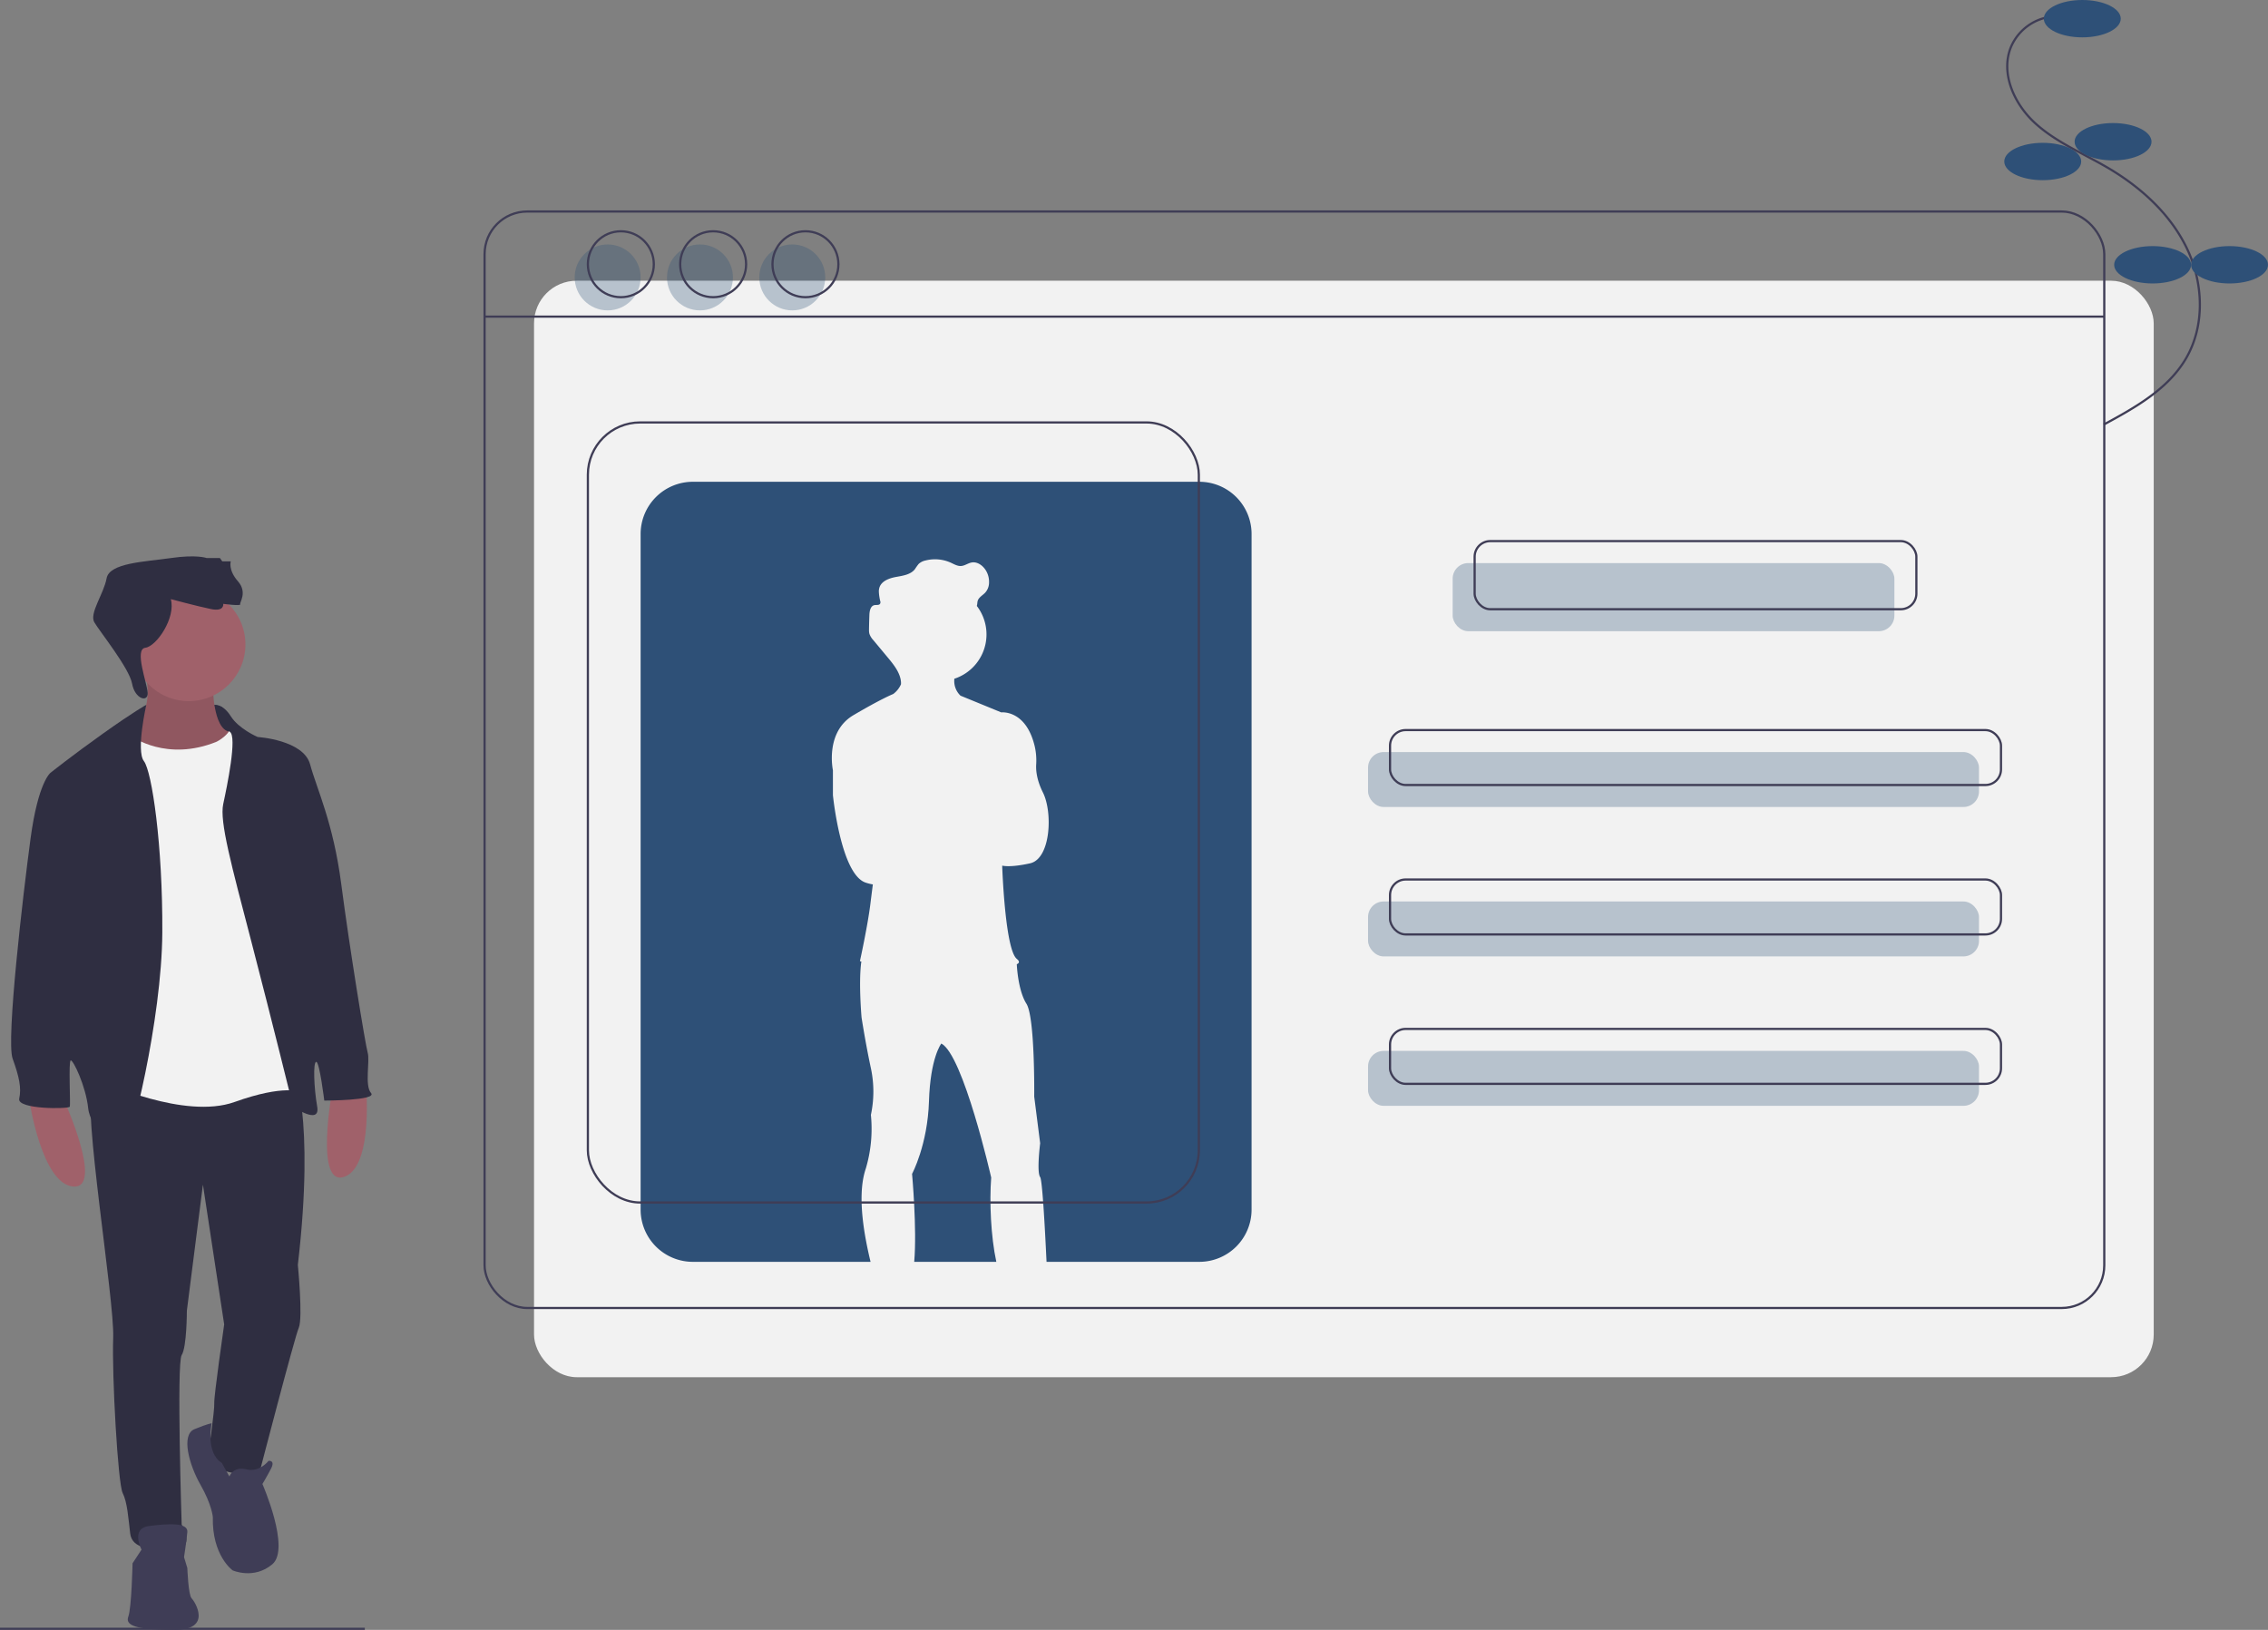 <svg id="fe80fb2b-bcaf-407e-919b-306adc32f78b" data-name="Layer 1" xmlns="http://www.w3.org/2000/svg" width="1032" height="741.753" viewBox="0 0 1032 741.753"><rect x="0" y="0" width="1032" height="741.753" fill="#808080" stroke="none"/><title>profile</title><line y1="741.253" x2="166" y2="741.253" fill="none" stroke="#3f3d56" stroke-miterlimit="10"/><rect x="243" y="127.753" width="737" height="499" rx="19.398" fill="#f2f2f2"/><rect x="220.5" y="96.253" width="737" height="499" rx="19.398" fill="none" stroke="#3f3d56" stroke-miterlimit="10"/><line x1="220.5" y1="144.093" x2="957.5" y2="144.093" fill="none" stroke="#3f3d56" stroke-miterlimit="10"/><rect x="661" y="256.253" width="201" height="31" rx="7.093" fill="#2e5077" opacity="0.3"/><rect x="622.5" y="342.253" width="278" height="25" rx="7.093" fill="#2e5077" opacity="0.3"/><rect x="622.5" y="410.253" width="278" height="25" rx="7.093" fill="#2e5077" opacity="0.3"/><rect x="622.5" y="478.253" width="278" height="25" rx="7.093" fill="#2e5077" opacity="0.3"/><rect x="671" y="246.253" width="201" height="31" rx="7.093" fill="none" stroke="#3f3d56" stroke-miterlimit="10"/><rect x="632.5" y="332.253" width="278" height="25" rx="7.093" fill="none" stroke="#3f3d56" stroke-miterlimit="10"/><rect x="632.5" y="400.253" width="278" height="25" rx="7.093" fill="none" stroke="#3f3d56" stroke-miterlimit="10"/><rect x="632.5" y="468.253" width="278" height="25" rx="7.093" fill="none" stroke="#3f3d56" stroke-miterlimit="10"/><circle cx="276.5" cy="126.253" r="15" fill="#2e5077" opacity="0.3"/><circle cx="318.5" cy="126.253" r="15" fill="#2e5077" opacity="0.3"/><circle cx="360.5" cy="126.253" r="15" fill="#2e5077" opacity="0.3"/><circle cx="282.5" cy="120.253" r="15" fill="none" stroke="#3f3d56" stroke-miterlimit="10"/><circle cx="324.5" cy="120.253" r="15" fill="none" stroke="#3f3d56" stroke-miterlimit="10"/><circle cx="366.5" cy="120.253" r="15" fill="none" stroke="#3f3d56" stroke-miterlimit="10"/><path d="M537.854,653.379c-2.511-11.568-3.177-27.369-2.333-38.36,0,0-12.698-55.786-22.69-60.991l-.003.003c-.153.197-5.002,6.554-5.617,26.224-.625,19.983-7.7,33.097-7.7,33.097s2.29,24.908.98,40.028Z" transform="translate(-84.5 -79.126)" fill="#2e5077"/><path d="M630.228,298.379H399.772A23.772,23.772,0,0,0,376,322.151V629.607a23.772,23.772,0,0,0,23.772,23.772h80.855c-2.7-11.199-6.057-28.691-2.657-40.852l-.002-.008.002.005c.159-.568.327-1.127.516-1.67a63.497,63.497,0,0,0,2.292-24.354,50.609,50.609,0,0,0,0-21.232c-2.498-11.656-4.246-23.105-4.246-23.105s-1.377-15.402-.175-24.844c.027-.207.058-.404.087-.605-.424-.097-.662-.152-.662-.152s3.539-16.028,4.788-26.227c.295-2.408.683-5.46,1.103-8.715a20.94,20.94,0,0,1-3.393-.86c-11.24-3.955-14.779-39.758-14.779-39.758V429.656s-3.747-17.381,9.367-25.083c12.628-7.416,17.67-9.446,18.026-9.586.096-.069.19-.131.288-.207a11.061,11.061,0,0,0,3.29-4.234q.026-.429.012-.852c-.213-4.067-3.044-7.765-5.73-10.992q-3.437-4.129-6.873-8.257a8.072,8.072,0,0,1-1.77-2.865,6.604,6.604,0,0,1-.187-1.804q-.003-.337.004-.673.056-3.078.167-6.155c.064-1.792.516-4.054,2.271-4.422.913-.192,2.121.142,2.604-.656a1.565,1.565,0,0,0,.117-1.061c-.006.027-.007.054-.015.081-.006-.033-.012-.067-.018-.1a22.437,22.437,0,0,1-.651-4.386,5.842,5.842,0,0,1,.282-1.97c1.017-2.975,4.518-4.196,7.611-4.757,3.094-.561,6.567-1.044,8.508-3.517a26.951,26.951,0,0,1,1.689-2.374,6.63,6.63,0,0,1,3.166-1.597,17.498,17.498,0,0,1,11.506,1.021c1.496.683,3,1.602,4.641,1.498,1.705-.108,3.162-1.308,4.845-1.6,2.719-.472,5.319,1.566,6.659,3.978a9.851,9.851,0,0,1,1.233,5.023,6.912,6.912,0,0,1-1.764,4.741c-1.17,1.241-2.916,2.094-3.402,3.73-.198.666-.152,1.383-.327,2.055-.022.084-.057.162-.086.244.032.042.067.081.099.123a21.231,21.231,0,0,1-10.332,33.019c-.008.211-.016.421-.015.633a9.173,9.173,0,0,0,2.84,7.065l18.547,7.606s11.166-1.353,15.195,15.31a28.826,28.826,0,0,1,.69,8.457c-.146,2.513.195,6.936,3.057,12.66,4.579,9.159,3.539,30.182-5.828,32.264-8.872,1.972-12.324,1.143-12.664,1.05l-.02.368c.146,3.945,1.55,37.969,6.648,42.086,1.41,1.138,1.14,1.908-.016,2.426l.003.003s.009.219.031.612c.153,2.488.94,11.965,4.353,17.357,3.956,6.245,3.541,42.257,3.541,42.257l2.704,21.232s-1.664,13.114,0,15.402c.946,1.298,2.091,21.404,2.905,38.57h69.53A23.772,23.772,0,0,0,654,629.607V322.151A23.772,23.772,0,0,0,630.228,298.379Z" transform="translate(-84.5 -79.126)" fill="#2e5077"/><rect x="267.5" y="192.253" width="278" height="355" rx="23.772" fill="none" stroke="#3f3d56" stroke-miterlimit="10"/><path d="M185.324,400.757S176,398,174,401s2.727,24.748,2.727,24.748l20.546,1.249-7.17-18.107Z" transform="translate(-84.5 -79.126)" fill="#2f2e41"/><path d="M113.444,579.347s18.695,41.042,4.298,39.753-19.984-39.753-19.984-39.753Z" transform="translate(-84.5 -79.126)" fill="#a0616a"/><path d="M235.711,575.071s-8.201,44.348,5.455,39.611,9.764-43.409,9.764-43.409Z" transform="translate(-84.5 -79.126)" fill="#a0616a"/><path d="M181.347,390.466s-.215,20.629,7.736,21.703-4.513,12.033-4.513,12.033l-14.182,2.793L149.974,425.492l-9.025-11.604s15.901-7.521,9.025-30.943Z" transform="translate(-84.5 -79.126)" fill="#a0616a"/><path d="M181.347,390.466s-.215,20.629,7.736,21.703-4.513,12.033-4.513,12.033l-14.182,2.793L149.974,425.492l-9.025-11.604s15.901-7.521,9.025-30.943Z" transform="translate(-84.5 -79.126)" opacity="0.1"/><path d="M217.876,564.95s10.099,21.703,2.149,89.82c0,0,2.364,24.067.43,28.579s-17.835,65.754-17.835,65.754-20.414,4.513-23.207-9.025c0,0,2.793-19.339,2.579-22.348s4.513-35.885,4.513-35.885l-9.67-63.605-7.306,57.373s0,16.546-2.364,20.199,0,77.142,0,77.142,6.661,11.174-3.438,11.389-19.124-.215-19.984-7.306-1.289-14.182-3.438-18.48-4.942-53.505-4.298-70.696-14.182-105.507-9.455-114.747S217.876,564.95,217.876,564.95Z" transform="translate(-84.5 -79.126)" fill="#2f2e41"/><circle cx="85.888" cy="293.29" r="25.786" fill="#a0616a"/><path d="M144.602,414.318s15.686,11.604,38.464,2.364c0,0,7.521-3.653,6.876-9.24s15.686,44.91,15.686,44.91l16.546,87.886-.86,35.885s-7.306-3.653-30.083,4.513-59.952-9.24-59.952-9.24l1.289-92.184,1.289-53.72,3.438-11.818S139.015,410.45,144.602,414.318Z" transform="translate(-84.5 -79.126)" fill="#f2f2f2"/><path d="M182.063,399.893s3.796-.617,7.449,5.185,12.248,9.455,12.248,9.455,20.843,1.289,23.852,12.463,10.529,26.43,14.182,54.58,10.959,73.06,12.033,76.713-1.504,14.827,1.504,18.265-21.273,3.438-21.273,3.438-2.149-17.62-3.653-17.62-1.074,11.818.43,20.414-10.959,0-10.959,0-9.67-39.323-18.91-74.779S184.355,452.997,186.074,445.046s6.446-30.728,3.008-32.877S182.063,399.893,182.063,399.893Z" transform="translate(-84.5 -79.126)" fill="#2f2e41"/><path d="M151.076,399.874s-5.614,3.055-19.796,13.155-23.852,17.835-23.852,17.835-5.587,4.298-9.025,29.868S87.229,552.487,90.237,560.867s4.083,13.323,3.008,18.265,22.563,4.727,22.992,3.653-.645-20.629.43-21.058,6.876,11.604,7.951,21.703,13.538,18.05,16.331,18.05,17.191-58.233,17.405-97.986-4.727-73.275-8.38-78.002S151.076,399.874,151.076,399.874Z" transform="translate(-84.5 -79.126)" fill="#2f2e41"/><path d="M188.867,751.037s1.719-4.727,7.736-3.223,10.099-3.868,10.099-3.868,3.223-.43,1.074,3.653-3.868,6.876-3.868,6.876,12.893,29.439,4.513,36.53-18.05,2.793-18.05,2.793-9.455-6.661-9.025-24.282c0,0-.43-5.587-5.587-14.612s-9.025-22.777-2.793-25.356,7.835-2.674,7.835-2.674-2.916,13.337,4.616,17.998Z" transform="translate(-84.5 -79.126)" fill="#3f3d56"/><path d="M148.9,784.344s-5.157-9.67,3.438-10.744,17.835-1.719,17.405,2.793-1.504,11.389-1.504,11.389l1.504,4.942s.43,12.248,1.934,13.752,9.67,14.397-7.736,14.397-22.563-1.934-21.058-6.017,1.934-24.282,1.934-24.282Z" transform="translate(-84.5 -79.126)" fill="#3f3d56"/><path d="M162.222,351.788s12.033,3.223,18.265,4.513,5.587-2.364,5.587-2.364,8.165,1.074,7.736.215,3.438-5.372-1.074-10.529-3.223-9.025-3.223-9.025h-3.868l-1.074-1.504h-6.017s-4.513-1.719-16.331,0-27.935,2.149-29.224,9.24-7.951,15.901-5.587,19.984,15.901,20.843,17.191,27.935,7.309,8.667,7.093,4.226-6.233-19.912-1.076-20.557S164.586,360.168,162.222,351.788Z" transform="translate(-84.5 -79.126)" fill="#2f2e41"/><path d="M1019.381,86.584a22.982,22.982,0,0,0-19.81,13.851c-4.954,11.974,1.424,26.039,10.999,34.77s21.874,13.722,33.048,20.282c15.01,8.811,28.497,21.043,36.007,36.744s8.309,35.15-.519,50.15c-8.194,13.922-23.093,22.255-37.302,29.94" transform="translate(-84.5 -79.126)" fill="none" stroke="#3f3d56" stroke-miterlimit="10"/><ellipse cx="947.5" cy="8.5" rx="17.5" ry="8.5" fill="#2e5077"/><ellipse cx="961.5" cy="64.5" rx="17.5" ry="8.5" fill="#2e5077"/><ellipse cx="929.5" cy="73.5" rx="17.5" ry="8.5" fill="#2e5077"/><ellipse cx="979.5" cy="120.5" rx="17.5" ry="8.5" fill="#2e5077"/><ellipse cx="1014.5" cy="120.5" rx="17.5" ry="8.5" fill="#2e5077"/></svg>